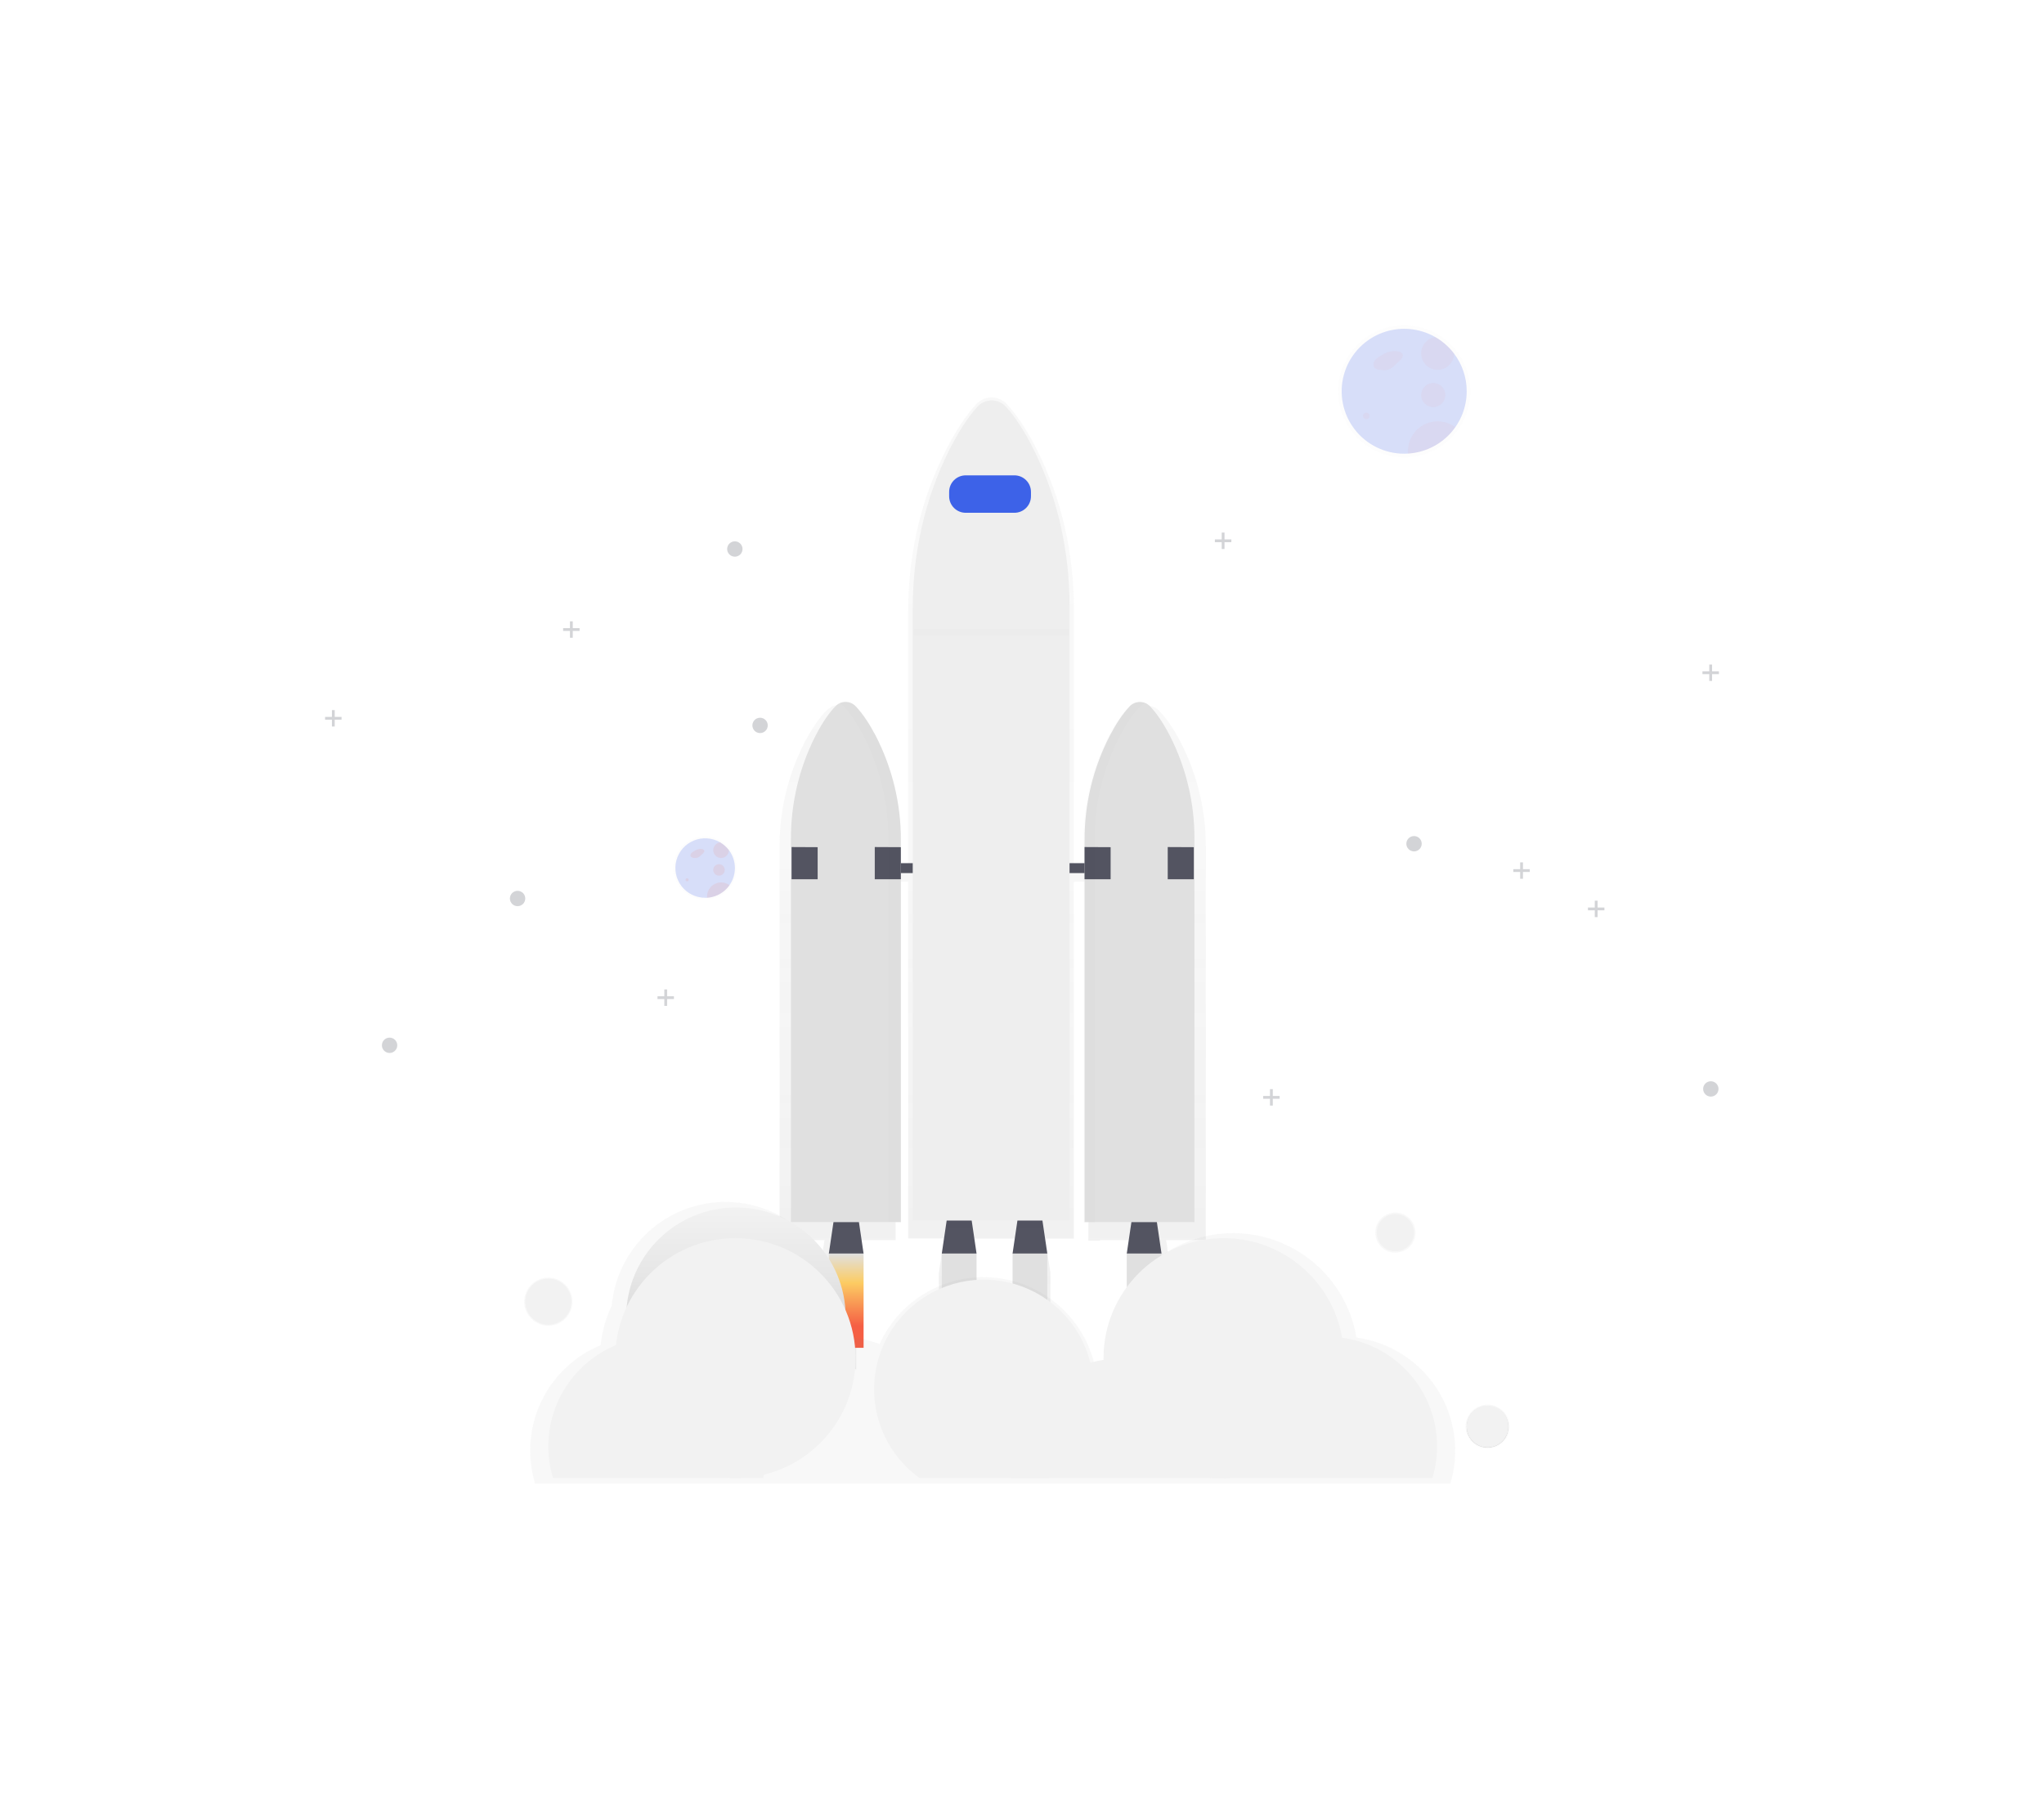 <svg viewBox="0 0 503 445" fill="none" xmlns="http://www.w3.org/2000/svg">
    <g filter="url(#filter0_d)">
        <g opacity="0.7">
            <path opacity="0.7" d="M296.73 168.283C296.76 159.266 294.597 150.376 290.428 142.377C288.448 138.621 286.642 136.285 285.237 134.853C284.707 134.292 284.015 133.91 283.258 133.761C282.5 133.612 281.714 133.703 281.011 134.021C280.449 134.219 279.941 134.546 279.528 134.975C277.648 136.918 275.95 139.487 274.467 142.222C270.081 150.408 267.804 159.555 267.842 168.838V174.412H264.261V109.647C264.261 96.072 261.217 82.678 255.256 70.787C252.431 65.159 249.854 61.661 247.871 59.511C247.39 58.964 246.798 58.526 246.135 58.226C245.471 57.926 244.751 57.771 244.022 57.771C243.294 57.771 242.574 57.926 241.91 58.226C241.246 58.526 240.655 58.964 240.174 59.511C237.49 62.424 235.069 66.272 232.952 70.366C226.683 82.501 223.498 96.272 223.498 110.25V174.412H220.403V168.572C220.441 159.288 218.164 150.141 213.777 141.955C212.294 139.224 210.597 136.656 208.717 134.709C208.176 134.14 207.468 133.757 206.695 133.616C205.922 133.475 205.124 133.583 204.416 133.924L204.546 133.995C204.092 134.195 203.682 134.481 203.337 134.838C201.947 136.271 200.142 138.606 198.147 142.362C193.977 150.361 191.815 159.251 191.845 168.268V265.098H202.893L201.688 273.058V296.859H210.719V273.058L209.514 265.098H220.403V176.917H223.498V264.702H232.322L231.054 273.055V296.859H240.089V273.058L238.821 264.705H250.71L249.442 273.058V296.859H258.477V273.058L257.209 264.705H264.253V176.917H267.835V265.231H270.738V265.098H280.336L279.131 273.058V296.859H288.166V273.058L286.961 265.098H296.73V168.283Z" fill="url(#paint0_linear)"/>
        </g>
        <path d="M212.517 268.417H203.964L205.491 258.051H210.989L212.517 268.417Z" fill="#535461"/>
        <g opacity="0.1">
            <path opacity="0.1" d="M205.065 262.167H211.416L210.989 259.269H205.491L205.065 262.167Z" fill="black"/>
        </g>
        <path d="M285.834 268.417H277.281L278.809 258.051H284.307L285.834 268.417Z" fill="#535461"/>
        <g opacity="0.1">
            <path opacity="0.1" d="M278.382 262.167H284.733L284.307 259.269H278.809L278.382 262.167Z" fill="black"/>
        </g>
        <path d="M240.318 268.417H231.762L233.289 258.051H238.791L240.318 268.417Z" fill="#535461"/>
        <g opacity="0.1">
            <path opacity="0.1" d="M232.863 262.167H239.217L238.791 259.269H233.289L232.863 262.167Z" fill="black"/>
        </g>
        <path d="M257.728 268.417H249.176L250.703 258.051H256.201L257.728 268.417Z" fill="#535461"/>
        <g opacity="0.1">
            <path opacity="0.1" d="M250.277 262.167H256.631L256.201 259.269H250.703L250.277 262.167Z" fill="black"/>
        </g>
        <path d="M273.615 172.358H212.517V174.797H273.615V172.358Z" fill="#535461"/>
        <path d="M283.061 133.821C282.738 133.465 282.344 133.181 281.905 132.986C281.465 132.791 280.989 132.691 280.508 132.691C280.028 132.691 279.552 132.791 279.112 132.986C278.673 133.181 278.279 133.465 277.956 133.821C276.176 135.712 274.571 138.214 273.166 140.874C269.008 148.877 266.857 157.766 266.897 166.781V260.668H293.935V166.392C293.969 157.625 291.922 148.974 287.962 141.148C286.086 137.492 284.377 135.216 283.061 133.821Z" fill="#E0E0E0"/>
        <path d="M205.528 133.821C205.851 133.465 206.245 133.181 206.685 132.986C207.124 132.791 207.6 132.691 208.081 132.691C208.562 132.691 209.037 132.791 209.477 132.986C209.917 133.181 210.311 133.465 210.633 133.821C212.413 135.712 214.018 138.214 215.423 140.874C219.581 148.877 221.733 157.766 221.693 166.781V260.668H194.647V166.392C194.613 157.625 196.66 148.974 200.62 141.148C202.492 137.492 204.201 135.216 205.528 133.821Z" fill="#E0E0E0"/>
        <path d="M194.799 168.394L201.213 168.424V176.321H194.799V168.394Z" fill="#535461"/>
        <path d="M215.268 168.394L221.682 168.424V176.321H215.268V168.394Z" fill="#535461"/>
        <path d="M266.893 168.394L273.311 168.424V176.321H266.893V168.394Z" fill="#535461"/>
        <path d="M287.362 168.394L293.779 168.424V176.321H287.362V168.394Z" fill="#535461"/>
        <g opacity="0.1">
            <path opacity="0.1" d="M215.412 140.752C214.011 138.091 212.402 135.59 210.622 133.699C210.119 133.144 209.449 132.769 208.712 132.631C207.976 132.492 207.215 132.598 206.544 132.932C206.93 133.125 207.279 133.384 207.575 133.699C209.354 135.59 210.96 138.091 212.365 140.752C216.523 148.754 218.674 157.644 218.634 166.658V260.538H221.689V166.67C221.728 157.651 219.575 148.757 215.412 140.752Z" fill="black"/>
        </g>
        <g opacity="0.1">
            <path opacity="0.1" d="M275.598 141.011C276.999 138.351 278.608 135.849 280.388 133.958C280.721 133.6 281.123 133.313 281.571 133.114C280.91 132.825 280.175 132.751 279.469 132.902C278.764 133.054 278.124 133.423 277.641 133.958C275.861 135.849 274.256 138.351 272.851 141.011C268.693 149.014 266.542 157.903 266.582 166.918V260.797H269.332V166.932C269.289 157.913 271.439 149.018 275.598 141.011Z" fill="black"/>
        </g>
        <path d="M212.517 268.417H203.964V291.592H212.517V268.417Z" fill="url(#paint1_linear)"/>
        <path d="M240.315 268.417H231.762V291.592H240.315V268.417Z" fill="url(#paint2_linear)"/>
        <path d="M257.728 268.417H249.176V291.592H257.728V268.417Z" fill="url(#paint3_linear)"/>
        <path d="M285.834 268.417H277.281V291.592H285.834V268.417Z" fill="url(#paint4_linear)"/>
        <path d="M247.681 60.21C247.235 59.68 246.677 59.254 246.048 58.962C245.419 58.669 244.733 58.518 244.039 58.518C243.345 58.518 242.659 58.669 242.03 58.962C241.401 59.254 240.843 59.68 240.396 60.21C237.857 63.045 235.577 66.794 233.56 70.784C227.628 82.604 224.61 96.02 224.61 109.624V260.283H263.201V109.017C263.201 95.798 260.32 82.741 254.674 71.191C252.001 65.71 249.561 62.305 247.681 60.21Z" fill="#EEEEEE"/>
        <path d="M249.628 76.946H237.649C235.397 76.946 233.571 78.768 233.571 81.017V82.086C233.571 84.335 235.397 86.157 237.649 86.157H249.628C251.88 86.157 253.706 84.335 253.706 82.086V81.017C253.706 78.768 251.88 76.946 249.628 76.946Z" fill="#3D62E8"/>
        <g opacity="0.7">
            <path opacity="0.7" d="M333.804 289.061C332.538 281.439 328.441 274.574 322.33 269.833C316.219 265.092 308.543 262.824 300.831 263.481C293.12 264.138 285.939 267.671 280.721 273.377C275.503 279.083 272.631 286.542 272.677 294.268C272.677 294.42 272.677 294.568 272.677 294.72C271.538 294.892 270.412 295.133 269.303 295.441C267.883 289.795 264.739 284.73 260.308 280.946C255.876 277.163 250.375 274.849 244.568 274.324C238.76 273.799 232.933 275.089 227.892 278.017C222.852 280.944 218.848 285.364 216.436 290.663C213.949 289.706 211.337 289.11 208.68 288.894C208.256 286.493 207.545 284.151 206.563 281.918C206.102 274.874 202.997 268.262 197.868 263.402C192.739 258.542 185.964 255.791 178.893 255.697C171.822 255.604 164.975 258.175 159.719 262.898C154.463 267.621 151.185 274.148 150.537 281.178C149.081 284.255 148.151 287.554 147.786 290.937C141.35 293.61 136.138 298.573 133.159 304.863C130.18 311.154 129.647 318.324 131.663 324.985H356.916C358.09 321.1 358.407 317.007 357.844 312.988C357.281 308.969 355.851 305.12 353.655 301.705C351.458 298.291 348.546 295.392 345.119 293.209C341.692 291.027 337.832 289.611 333.804 289.061Z" fill="url(#paint5_linear)"/>
        </g>
        <path d="M181.104 310.97C196.016 310.97 208.105 298.903 208.105 284.017C208.105 269.131 196.016 257.063 181.104 257.063C166.192 257.063 154.103 269.131 154.103 284.017C154.103 298.903 166.192 310.97 181.104 310.97Z" fill="url(#paint6_linear)"/>
        <path d="M180.971 323.638C197.3 323.638 210.537 310.424 210.537 294.124C210.537 277.823 197.3 264.609 180.971 264.609C164.642 264.609 151.404 277.823 151.404 294.124C151.404 310.424 164.642 323.638 180.971 323.638Z" fill="url(#paint7_linear)"/>
        <path d="M301.127 323.638C317.456 323.638 330.693 310.424 330.693 294.124C330.693 277.823 317.456 264.609 301.127 264.609C284.798 264.609 271.561 277.823 271.561 294.124C271.561 310.424 284.798 323.638 301.127 323.638Z" fill="url(#paint8_linear)"/>
        <path d="M299.641 323.638C314.553 323.638 326.641 311.571 326.641 296.685C326.641 281.799 314.553 269.731 299.641 269.731C284.728 269.731 272.64 281.799 272.64 296.685C272.64 311.571 284.728 323.638 299.641 323.638Z" fill="url(#paint9_linear)"/>
        <path d="M269.129 301.807C269.133 306.069 268.123 310.271 266.181 314.068C264.24 317.864 261.423 321.145 257.962 323.642H226.29C222.541 320.937 219.551 317.317 217.606 313.128C215.66 308.939 214.825 304.321 215.181 299.717C215.536 295.114 217.069 290.678 219.634 286.836C222.199 282.994 225.709 279.873 229.828 277.773C233.948 275.673 238.538 274.665 243.16 274.844C247.782 275.023 252.28 276.383 256.224 278.795C260.168 281.208 263.426 284.59 265.685 288.619C267.944 292.649 269.128 297.189 269.125 301.807H269.129Z" fill="url(#paint10_linear)"/>
        <path d="M302.614 321.214C302.614 322.021 302.578 322.819 302.506 323.608C302.509 323.619 302.509 323.631 302.506 323.642H248.719C248.645 322.842 248.608 322.032 248.608 321.218C248.604 314.768 250.918 308.531 255.131 303.641C259.344 298.751 265.175 295.532 271.564 294.571C272.899 294.371 274.248 294.27 275.598 294.268C276.287 294.268 276.973 294.294 277.652 294.342C282.491 294.711 287.142 296.375 291.115 299.159C295.088 301.942 298.236 305.742 300.23 310.159C300.341 310.404 300.449 310.652 300.549 310.9C301.912 314.168 302.614 317.674 302.614 321.214Z" fill="url(#paint11_linear)"/>
        <path d="M353.646 315.822C353.649 318.47 353.259 321.104 352.489 323.638H300.808C299.559 319.493 299.321 315.11 300.115 310.855C300.159 310.622 300.204 310.385 300.256 310.156C301.557 304.13 304.887 298.731 309.691 294.858C314.496 290.985 320.484 288.873 326.66 288.872C327.509 288.872 328.343 288.909 329.17 288.991C329.54 289.02 329.911 289.065 330.282 289.113C336.753 289.992 342.686 293.182 346.982 298.093C351.278 303.004 353.645 309.302 353.646 315.822Z" fill="url(#paint12_linear)"/>
        <path d="M187.781 323.642C187.87 323.36 187.948 323.079 188.026 322.794C189.255 318.205 189.248 313.373 188.006 308.788C186.764 304.202 184.331 300.025 180.953 296.68C177.575 293.334 173.371 290.939 168.768 289.735C164.165 288.532 159.324 288.564 154.737 289.827C153.663 290.121 152.609 290.485 151.582 290.915C145.399 293.483 140.39 298.252 137.528 304.296C134.667 310.341 134.155 317.231 136.093 323.631H187.781V323.642Z" fill="url(#paint13_linear)"/>
        <g opacity="0.7">
            <path opacity="0.7" d="M343.384 268.207C346.119 268.207 348.337 265.993 348.337 263.262C348.337 260.531 346.119 258.318 343.384 258.318C340.648 258.318 338.431 260.531 338.431 263.262C338.431 265.993 340.648 268.207 343.384 268.207Z" fill="url(#paint14_linear)"/>
        </g>
        <path d="M343.384 267.844C345.919 267.844 347.974 265.793 347.974 263.262C347.974 260.732 345.919 258.68 343.384 258.68C340.849 258.68 338.794 260.732 338.794 263.262C338.794 265.793 340.849 267.844 343.384 267.844Z" fill="url(#paint15_linear)"/>
        <g opacity="0.7">
            <path opacity="0.7" d="M366.066 316.362C369.049 316.362 371.467 313.948 371.467 310.97C371.467 307.992 369.049 305.578 366.066 305.578C363.082 305.578 360.664 307.992 360.664 310.97C360.664 313.948 363.082 316.362 366.066 316.362Z" fill="url(#paint16_linear)"/>
        </g>
        <path d="M366.066 316.092C368.899 316.092 371.197 313.799 371.197 310.97C371.197 308.141 368.899 305.848 366.066 305.848C363.232 305.848 360.935 308.141 360.935 310.97C360.935 313.799 363.232 316.092 366.066 316.092Z" fill="url(#paint17_linear)"/>
        <g opacity="0.7">
            <path opacity="0.7" d="M134.932 286.167C138.21 286.167 140.868 283.514 140.868 280.242C140.868 276.969 138.21 274.317 134.932 274.317C131.654 274.317 128.997 276.969 128.997 280.242C128.997 283.514 131.654 286.167 134.932 286.167Z" fill="url(#paint18_linear)"/>
        </g>
        <path d="M134.932 285.9C138.063 285.9 140.601 283.367 140.601 280.242C140.601 277.117 138.063 274.583 134.932 274.583C131.802 274.583 129.264 277.117 129.264 280.242C129.264 283.367 131.802 285.9 134.932 285.9Z" fill="url(#paint19_linear)"/>
        <g opacity="0.4">
            <path opacity="0.4" d="M358.543 46.465C357.228 44.73 355.579 43.273 353.694 42.18C351.531 40.939 349.112 40.211 346.623 40.052C344.134 39.893 341.641 40.306 339.337 41.261C337.034 42.216 334.98 43.686 333.336 45.559C331.692 47.431 330.501 49.656 329.855 52.061C329.208 54.466 329.124 56.987 329.608 59.429C330.093 61.872 331.133 64.171 332.648 66.148C334.164 68.126 336.114 69.73 338.349 70.836C340.584 71.942 343.044 72.52 345.538 72.527C345.883 72.527 346.227 72.527 346.569 72.494C349.503 72.309 352.333 71.334 354.757 69.673C357.181 68.011 359.11 65.725 360.337 63.058C361.564 60.391 362.045 57.441 361.728 54.523C361.411 51.605 360.308 48.827 358.536 46.484L358.543 46.465Z" fill="url(#paint20_linear)"/>
        </g>
        <path opacity="0.2" d="M360.935 56.254C360.935 60.16 359.445 63.92 356.767 66.768C354.089 69.616 350.425 71.339 346.52 71.587C346.198 71.609 345.872 71.62 345.545 71.62C343.185 71.619 340.858 71.076 338.742 70.033C336.626 68.99 334.778 67.475 333.342 65.606C331.906 63.737 330.92 61.563 330.46 59.252C330 56.942 330.079 54.557 330.69 52.282C331.3 50.006 332.427 47.901 333.983 46.13C335.539 44.359 337.481 42.969 339.661 42.066C341.841 41.164 344.2 40.775 346.555 40.928C348.91 41.081 351.198 41.773 353.242 42.95C355.025 43.983 356.584 45.361 357.828 47.002C359.848 49.664 360.94 52.914 360.935 56.254Z" fill="#3D62E8"/>
        <path opacity="0.05" d="M341.756 46.51C340.961 46.852 340.194 47.256 339.461 47.716C338.972 47.987 338.552 48.367 338.234 48.827C338.079 49.057 337.994 49.327 337.988 49.605C337.983 49.883 338.058 50.156 338.205 50.392C338.575 50.903 339.317 50.984 339.936 51.017C340.505 51.138 341.096 51.106 341.648 50.924C342.201 50.742 342.695 50.416 343.08 49.981L344.403 48.782C344.863 48.368 345.367 47.794 345.167 47.209C345.015 46.761 344.511 46.543 344.055 46.469C342.917 46.246 341.737 46.453 340.744 47.05" fill="#F55F44"/>
        <path opacity="0.05" d="M336.229 63.127C336.675 63.127 337.037 62.766 337.037 62.32C337.037 61.874 336.675 61.513 336.229 61.513C335.782 61.513 335.42 61.874 335.42 62.32C335.42 62.766 335.782 63.127 336.229 63.127Z" fill="#F55F44"/>
        <path opacity="0.05" d="M352.701 60.162C354.341 60.162 355.67 58.835 355.67 57.198C355.67 55.561 354.341 54.233 352.701 54.233C351.061 54.233 349.731 55.561 349.731 57.198C349.731 58.835 351.061 60.162 352.701 60.162Z" fill="#F55F44"/>
        <path opacity="0.05" d="M357.832 46.998C357.82 47.773 357.586 48.528 357.157 49.173C356.728 49.819 356.122 50.328 355.412 50.64C354.701 50.952 353.916 51.053 353.149 50.933C352.383 50.812 351.667 50.475 351.087 49.96C350.507 49.445 350.088 48.775 349.878 48.029C349.669 47.283 349.678 46.493 349.906 45.752C350.133 45.011 350.568 44.352 351.161 43.851C351.753 43.35 352.476 43.029 353.246 42.927C355.03 43.966 356.589 45.35 357.832 46.998Z" fill="#F55F44"/>
        <path opacity="0.05" d="M358.128 65.103C356.804 66.984 355.074 68.543 353.064 69.665C351.055 70.787 348.818 71.444 346.52 71.587C346.502 71.376 346.491 71.161 346.491 70.947C346.491 69.598 346.867 68.276 347.576 67.129C348.285 65.981 349.299 65.052 350.506 64.446C351.713 63.84 353.065 63.581 354.41 63.697C355.756 63.813 357.043 64.299 358.128 65.103Z" fill="#F55F44"/>
        <path opacity="0.25" d="M347.974 169.464C349.018 169.464 349.864 168.619 349.864 167.576C349.864 166.534 349.018 165.689 347.974 165.689C346.93 165.689 346.083 166.534 346.083 167.576C346.083 168.619 346.93 169.464 347.974 169.464Z" fill="#535461"/>
        <path opacity="0.25" d="M95.871 219.055C96.915 219.055 97.762 218.21 97.762 217.168C97.762 216.125 96.915 215.28 95.871 215.28C94.827 215.28 93.981 216.125 93.981 217.168C93.981 218.21 94.827 219.055 95.871 219.055Z" fill="#535461"/>
        <path opacity="0.25" d="M421.009 229.788C422.053 229.788 422.9 228.943 422.9 227.9C422.9 226.858 422.053 226.013 421.009 226.013C419.965 226.013 419.118 226.858 419.118 227.9C419.118 228.943 419.965 229.788 421.009 229.788Z" fill="#535461"/>
        <path opacity="0.25" d="M187.043 140.353C188.088 140.353 188.934 139.508 188.934 138.465C188.934 137.423 188.088 136.578 187.043 136.578C185.999 136.578 185.153 137.423 185.153 138.465C185.153 139.508 185.999 140.353 187.043 140.353Z" fill="#535461"/>
        <path opacity="0.25" d="M180.834 96.956C181.878 96.956 182.724 96.111 182.724 95.069C182.724 94.026 181.878 93.181 180.834 93.181C179.789 93.181 178.943 94.026 178.943 95.069C178.943 96.111 179.789 96.956 180.834 96.956Z" fill="#535461"/>
        <path opacity="0.25" d="M127.369 182.939C128.414 182.939 129.26 182.094 129.26 181.051C129.26 180.009 128.414 179.164 127.369 179.164C126.325 179.164 125.479 180.009 125.479 181.051C125.479 182.094 126.325 182.939 127.369 182.939Z" fill="#535461"/>
        <path opacity="0.25" d="M394.824 183.268H393.141V181.591H392.455V183.268H390.772V183.956H392.455V185.633H393.141V183.956H394.824V183.268Z" fill="#535461"/>
        <path opacity="0.25" d="M423 125.164H421.317V123.488H420.631V125.164H418.948V125.853H420.631V127.529H421.317V125.853H423V125.164Z" fill="#535461"/>
        <path opacity="0.25" d="M303.018 92.704H301.335V91.024H300.649V92.704H298.966V93.389H300.649V95.069H301.335V93.389H303.018V92.704Z" fill="#535461"/>
        <path opacity="0.25" d="M376.461 173.834H374.778V172.158H374.092V173.834H372.413V174.523H374.092V176.199H374.778V174.523H376.461V173.834Z" fill="#535461"/>
        <path opacity="0.25" d="M314.896 229.629H313.217V227.952H312.531V229.629H310.848V230.317H312.531V231.994H313.217V230.317H314.896V229.629Z" fill="#535461"/>
        <path opacity="0.25" d="M142.629 114.535H140.946V112.859H140.26V114.535H138.577V115.22H140.26V116.9H140.946V115.22H142.629V114.535Z" fill="#535461"/>
        <path opacity="0.25" d="M84.052 136.371H82.369V134.694H81.683V136.371H80V137.055H81.683V138.735H82.369V137.055H84.052V136.371Z" fill="#535461"/>
        <path opacity="0.25" d="M165.848 205.103H164.165V203.423H163.479V205.103H161.8V205.788H163.479V207.468H164.165V205.788H165.848V205.103Z" fill="#535461"/>
        <path d="M366.066 316.092C368.899 316.092 371.197 313.799 371.197 310.97C371.197 308.141 368.899 305.848 366.066 305.848C363.232 305.848 360.935 308.141 360.935 310.97C360.935 313.799 363.232 316.092 366.066 316.092Z" fill="url(#paint21_linear)"/>
        <g opacity="0.4">
            <path opacity="0.4" d="M179.714 168.909C179.087 168.081 178.302 167.387 177.404 166.866C176.374 166.267 175.22 165.914 174.031 165.833C172.842 165.752 171.65 165.945 170.548 166.398C169.446 166.852 168.463 167.552 167.677 168.446C166.89 169.34 166.32 170.402 166.011 171.551C165.703 172.7 165.663 173.905 165.896 175.072C166.13 176.239 166.629 177.336 167.356 178.279C168.083 179.222 169.018 179.985 170.088 180.508C171.158 181.032 172.334 181.303 173.526 181.299C173.689 181.299 173.856 181.299 174.016 181.299C175.413 181.21 176.759 180.745 177.913 179.953C179.067 179.162 179.984 178.074 180.569 176.804C181.153 175.534 181.382 174.13 181.231 172.74C181.081 171.351 180.556 170.028 179.714 168.912V168.909Z" fill="url(#paint22_linear)"/>
        </g>
        <path opacity="0.2" d="M180.852 173.572C180.852 175.432 180.142 177.223 178.867 178.579C177.591 179.935 175.846 180.756 173.986 180.873C173.834 180.873 173.678 180.873 173.523 180.873C172.399 180.872 171.29 180.613 170.283 180.116C169.276 179.62 168.396 178.898 167.713 178.008C167.029 177.118 166.56 176.082 166.341 174.982C166.122 173.882 166.159 172.746 166.45 171.663C166.741 170.579 167.278 169.577 168.019 168.734C168.759 167.89 169.684 167.228 170.722 166.798C171.76 166.369 172.883 166.183 174.005 166.256C175.126 166.328 176.215 166.657 177.189 167.217C178.038 167.709 178.78 168.365 179.373 169.145C180.339 170.419 180.859 171.974 180.852 173.572Z" fill="#3D62E8"/>
        <path opacity="0.1" d="M171.717 168.931C171.332 169.093 170.96 169.284 170.605 169.504C170.372 169.631 170.172 169.81 170.019 170.026C169.948 170.137 169.911 170.265 169.911 170.396C169.911 170.527 169.948 170.656 170.019 170.766C170.127 170.872 170.256 170.953 170.398 171.004C170.54 171.055 170.692 171.075 170.842 171.062C171.111 171.117 171.389 171.101 171.65 171.014C171.91 170.928 172.143 170.775 172.325 170.57L172.955 170C173.174 169.8 173.415 169.53 173.326 169.26C173.276 169.158 173.201 169.07 173.108 169.005C173.014 168.941 172.905 168.901 172.792 168.89C172.251 168.784 171.689 168.883 171.217 169.168" fill="#F55F44"/>
        <path opacity="0.1" d="M169.085 176.843C169.298 176.843 169.47 176.671 169.47 176.458C169.47 176.246 169.298 176.073 169.085 176.073C168.872 176.073 168.699 176.246 168.699 176.458C168.699 176.671 168.872 176.843 169.085 176.843Z" fill="#F55F44"/>
        <path opacity="0.1" d="M176.93 175.433C177.712 175.433 178.346 174.8 178.346 174.019C178.346 173.239 177.712 172.606 176.93 172.606C176.147 172.606 175.513 173.239 175.513 174.019C175.513 174.8 176.147 175.433 176.93 175.433Z" fill="#F55F44"/>
        <path opacity="0.1" d="M179.373 169.179C179.368 169.547 179.257 169.907 179.054 170.215C178.85 170.522 178.563 170.765 178.225 170.914C177.887 171.063 177.513 171.113 177.149 171.056C176.784 170.999 176.443 170.839 176.166 170.595C175.89 170.35 175.69 170.031 175.589 169.677C175.489 169.322 175.493 168.946 175.601 168.593C175.709 168.24 175.916 167.926 176.197 167.687C176.479 167.449 176.823 167.296 177.189 167.247C178.038 167.74 178.78 168.397 179.373 169.179Z" fill="#F55F44"/>
        <path opacity="0.1" d="M179.517 177.787C178.887 178.683 178.063 179.426 177.106 179.961C176.149 180.496 175.084 180.809 173.99 180.877C173.99 180.777 173.99 180.674 173.99 180.57C173.988 179.925 174.166 179.292 174.505 178.742C174.843 178.192 175.329 177.748 175.907 177.459C176.485 177.17 177.132 177.047 177.776 177.105C178.419 177.163 179.034 177.399 179.551 177.787H179.517Z" fill="#F55F44"/>
        <g opacity="0.1">
            <path opacity="0.1" d="M262.993 114.776H224.807V116.256H262.993V114.776Z" fill="black"/>
        </g>
    </g>
    <defs>
        <filter id="filter0_d" x="0" y="0" width="503" height="445" filterUnits="userSpaceOnUse" color-interpolation-filters="sRGB">
            <feFlood flood-opacity="0" result="BackgroundImageFix"/>
            <feColorMatrix in="SourceAlpha" type="matrix" values="0 0 0 0 0 0 0 0 0 0 0 0 0 0 0 0 0 0 127 0" result="hardAlpha"/>
            <feOffset dy="40"/>
            <feGaussianBlur stdDeviation="40"/>
            <feColorMatrix type="matrix" values="0 0 0 0 0.9 0 0 0 0 0.9 0 0 0 0 0.9 0 0 0 0.32 0"/>
            <feBlend mode="normal" in2="BackgroundImageFix" result="effect1_dropShadow"/>
            <feBlend mode="normal" in="SourceGraphic" in2="effect1_dropShadow" result="shape"/>
        </filter>
        <linearGradient id="paint0_linear" x1="244.289" y1="296.859" x2="244.289" y2="57.783" gradientUnits="userSpaceOnUse">
            <stop stop-color="#808080" stop-opacity="0.25"/>
            <stop offset="0.54" stop-color="#808080" stop-opacity="0.12"/>
            <stop offset="1" stop-color="#808080" stop-opacity="0.1"/>
        </linearGradient>
        <linearGradient id="paint1_linear" x1="208.238" y1="268.417" x2="208.238" y2="291.596" gradientUnits="userSpaceOnUse">
            <stop stop-color="#E0E0E0"/>
            <stop offset="0.31" stop-color="#FCCC63"/>
            <stop offset="0.77" stop-color="#F55F44"/>
        </linearGradient>
        <linearGradient id="paint2_linear" x1="3831.61" y1="14571.9" x2="3831.61" y2="16023.4" gradientUnits="userSpaceOnUse">
            <stop stop-color="#E0E0E0"/>
            <stop offset="0.31" stop-color="#FCCC63"/>
            <stop offset="0.77" stop-color="#F55F44"/>
        </linearGradient>
        <linearGradient id="paint3_linear" x1="4250.75" y1="14571.9" x2="4250.75" y2="16023.4" gradientUnits="userSpaceOnUse">
            <stop stop-color="#E0E0E0"/>
            <stop offset="0.31" stop-color="#FCCC63"/>
            <stop offset="0.77" stop-color="#F55F44"/>
        </linearGradient>
        <linearGradient id="paint4_linear" x1="4927.27" y1="14571.9" x2="4927.27" y2="16023.4" gradientUnits="userSpaceOnUse">
            <stop stop-color="#E0E0E0"/>
            <stop offset="0.31" stop-color="#FCCC63"/>
            <stop offset="0.77" stop-color="#F55F44"/>
        </linearGradient>
        <linearGradient id="paint5_linear" x1="132295" y1="58116.5" x2="132295" y2="45141.2" gradientUnits="userSpaceOnUse">
            <stop stop-color="#808080" stop-opacity="0.25"/>
            <stop offset="0.54" stop-color="#808080" stop-opacity="0.12"/>
            <stop offset="1" stop-color="#808080" stop-opacity="0.1"/>
        </linearGradient>
        <linearGradient id="paint6_linear" x1="181.104" y1="257.063" x2="181.104" y2="310.97" gradientUnits="userSpaceOnUse">
            <stop stop-color="#F2F2F2"/>
            <stop offset="0.31" stop-color="#E6E6E6"/>
            <stop offset="0.77" stop-color="#CCCCCC"/>
        </linearGradient>
        <linearGradient id="paint7_linear" x1="16256.2" y1="36089.8" x2="16256.2" y2="45504.9" gradientUnits="userSpaceOnUse">
            <stop stop-color="#F2F2F2"/>
            <stop offset="0.31" stop-color="#E6E6E6"/>
            <stop offset="0.77" stop-color="#CCCCCC"/>
        </linearGradient>
        <linearGradient id="paint8_linear" x1="35541.3" y1="36089.8" x2="35541.3" y2="45504.9" gradientUnits="userSpaceOnUse">
            <stop stop-color="#F2F2F2"/>
            <stop offset="0.31" stop-color="#E6E6E6"/>
            <stop offset="0.77" stop-color="#CCCCCC"/>
        </linearGradient>
        <linearGradient id="paint9_linear" x1="32265.5" y1="33732.4" x2="32265.5" y2="41584.4" gradientUnits="userSpaceOnUse">
            <stop stop-color="#F2F2F2"/>
            <stop offset="0.31" stop-color="#E6E6E6"/>
            <stop offset="0.77" stop-color="#CCCCCC"/>
        </linearGradient>
        <linearGradient id="paint10_linear" x1="31265.9" y1="34425.2" x2="31265.9" y2="40861" gradientUnits="userSpaceOnUse">
            <stop stop-color="#F2F2F2"/>
            <stop offset="0.31" stop-color="#E6E6E6"/>
            <stop offset="0.77" stop-color="#CCCCCC"/>
        </linearGradient>
        <linearGradient id="paint11_linear" x1="36163.9" y1="22382.8" x2="36163.9" y2="24714.7" gradientUnits="userSpaceOnUse">
            <stop stop-color="#F2F2F2"/>
            <stop offset="0.31" stop-color="#E6E6E6"/>
            <stop offset="0.77" stop-color="#CCCCCC"/>
        </linearGradient>
        <linearGradient id="paint12_linear" x1="43637.2" y1="25925.6" x2="43637.2" y2="29192.2" gradientUnits="userSpaceOnUse">
            <stop stop-color="#F2F2F2"/>
            <stop offset="0.31" stop-color="#E6E6E6"/>
            <stop offset="0.77" stop-color="#CCCCCC"/>
        </linearGradient>
        <linearGradient id="paint13_linear" x1="19491.2" y1="25940.5" x2="19491.2" y2="29209.1" gradientUnits="userSpaceOnUse">
            <stop stop-color="#F2F2F2"/>
            <stop offset="0.31" stop-color="#E6E6E6"/>
            <stop offset="0.77" stop-color="#CCCCCC"/>
        </linearGradient>
        <linearGradient id="paint14_linear" x1="7376.02" y1="6356.03" x2="7376.02" y2="6091.8" gradientUnits="userSpaceOnUse">
            <stop stop-color="#808080" stop-opacity="0.25"/>
            <stop offset="0.54" stop-color="#808080" stop-opacity="0.12"/>
            <stop offset="1" stop-color="#808080" stop-opacity="0.1"/>
        </linearGradient>
        <linearGradient id="paint15_linear" x1="6860.21" y1="5673.23" x2="6860.21" y2="5900.11" gradientUnits="userSpaceOnUse">
            <stop stop-color="#F2F2F2"/>
            <stop offset="0.31" stop-color="#E6E6E6"/>
            <stop offset="0.77" stop-color="#CCCCCC"/>
        </linearGradient>
        <linearGradient id="paint16_linear" x1="8696.61" y1="8358.76" x2="8696.61" y2="8044.61" gradientUnits="userSpaceOnUse">
            <stop stop-color="#808080" stop-opacity="0.25"/>
            <stop offset="0.54" stop-color="#808080" stop-opacity="0.12"/>
            <stop offset="1" stop-color="#808080" stop-opacity="0.1"/>
        </linearGradient>
        <linearGradient id="paint17_linear" x1="366.066" y1="305.848" x2="366.066" y2="316.092" gradientUnits="userSpaceOnUse">
            <stop stop-color="#F2F2F2"/>
            <stop offset="0.31" stop-color="#E0E0E0"/>
            <stop offset="0.77" stop-color="#B3B3B3"/>
        </linearGradient>
        <linearGradient id="paint18_linear" x1="1887.93" y1="8156.58" x2="1887.93" y2="7777.14" gradientUnits="userSpaceOnUse">
            <stop stop-color="#808080" stop-opacity="0.25"/>
            <stop offset="0.54" stop-color="#808080" stop-opacity="0.12"/>
            <stop offset="1" stop-color="#808080" stop-opacity="0.1"/>
        </linearGradient>
        <linearGradient id="paint19_linear" x1="1809.1" y1="7448.12" x2="1809.1" y2="7794.32" gradientUnits="userSpaceOnUse">
            <stop stop-color="#F2F2F2"/>
            <stop offset="0.31" stop-color="#E6E6E6"/>
            <stop offset="0.77" stop-color="#CCCCCC"/>
        </linearGradient>
        <linearGradient id="paint20_linear" x1="28094.5" y1="5006.97" x2="28094.5" y2="2151.44" gradientUnits="userSpaceOnUse">
            <stop stop-color="#808080" stop-opacity="0.25"/>
            <stop offset="0.54" stop-color="#808080" stop-opacity="0.12"/>
            <stop offset="1" stop-color="#808080" stop-opacity="0.1"/>
        </linearGradient>
        <linearGradient id="paint21_linear" x1="8279.26" y1="7664.54" x2="8279.26" y2="7948.09" gradientUnits="userSpaceOnUse">
            <stop stop-color="#F2F2F2"/>
            <stop offset="0.31" stop-color="#E6E6E6"/>
            <stop offset="0.77" stop-color="#CCCCCC"/>
        </linearGradient>
        <linearGradient id="paint22_linear" x1="6217.23" y1="7084.11" x2="6217.23" y2="6436.24" gradientUnits="userSpaceOnUse">
            <stop stop-color="#808080" stop-opacity="0.25"/>
            <stop offset="0.54" stop-color="#808080" stop-opacity="0.12"/>
            <stop offset="1" stop-color="#808080" stop-opacity="0.1"/>
        </linearGradient>
    </defs>
</svg>
